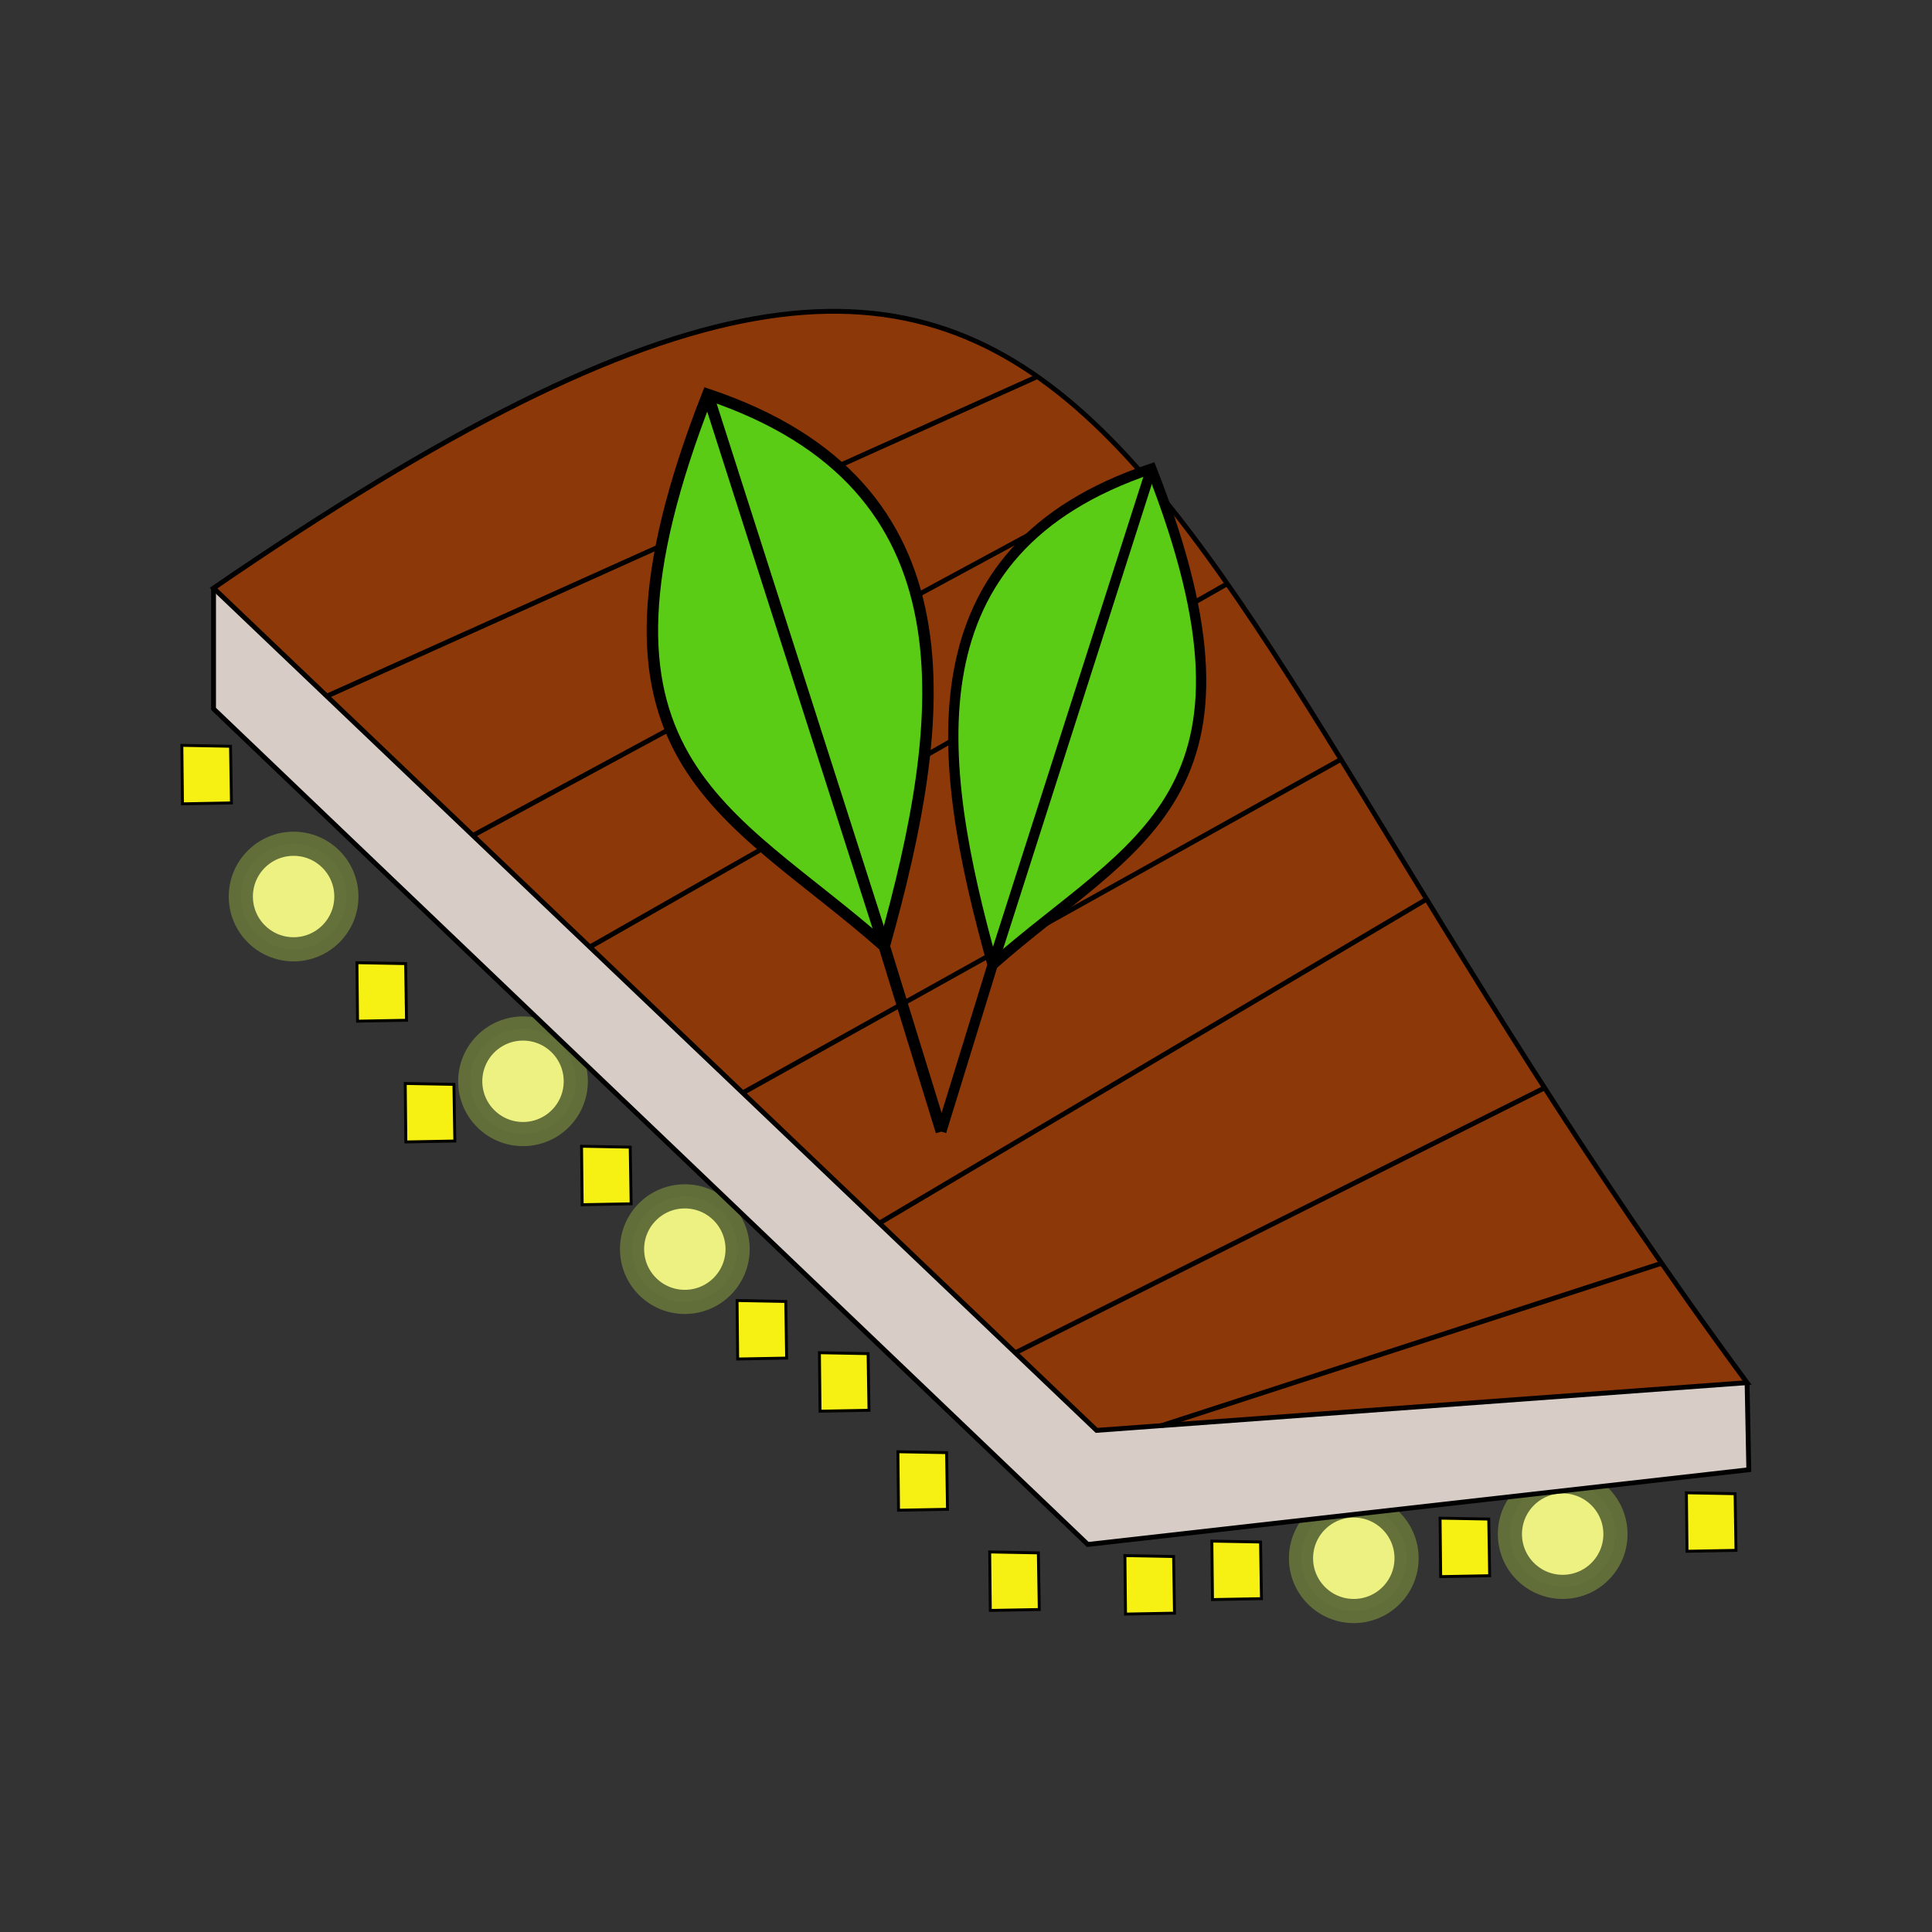<?xml version="1.0" encoding="UTF-8" standalone="no"?>
<!-- Created with Inkscape (http://www.inkscape.org/) -->

<svg
   xmlns:dc="http://purl.org/dc/elements/1.1/"
   xmlns:cc="http://creativecommons.org/ns#"
   xmlns:rdf="http://www.w3.org/1999/02/22-rdf-syntax-ns#"
   xmlns:svg="http://www.w3.org/2000/svg"
   xmlns="http://www.w3.org/2000/svg"
   xmlns:sodipodi="http://sodipodi.sourceforge.net/DTD/sodipodi-0.dtd"
   xmlns:inkscape="http://www.inkscape.org/namespaces/inkscape"
   width="400"
   height="400"
   viewBox="0 0 105.833 105.833"
   version="1.1"
   id="svg8"
   inkscape:version="0.92.3 (2405546, 2018-03-11)"
   sodipodi:docname="m3.svg">
  <rect x="0" y="0" width="105.833" height="105.833" fill="#333333" stroke="none"/>
  <defs
     id="defs2">
    <pattern
       y="0"
       x="0"
       height="6"
       width="6"
       patternUnits="userSpaceOnUse"
       id="EMFhbasepattern" />
  </defs>
  <sodipodi:namedview
     id="base"
     pagecolor="#ffffff"
     bordercolor="#666666"
     borderopacity="1.0"
     inkscape:pageopacity="0.0"
     inkscape:pageshadow="2"
     inkscape:zoom="0.98994949"
     inkscape:cx="219.00227"
     inkscape:cy="201.38601"
     inkscape:document-units="mm"
     inkscape:current-layer="layer1"
     showgrid="false"
     units="px"
     inkscape:window-width="958"
     inkscape:window-height="1048"
     inkscape:window-x="953"
     inkscape:window-y="0"
     inkscape:window-maximized="0" />
  <g
     inkscape:label="Layer 1"
     inkscape:groupmode="layer"
     id="layer1"
     transform="translate(0,-191.167)">
    <circle
       style="opacity:1;fill:#edf182;fill-opacity:1;stroke:#626f3a;stroke-width:1.323;stroke-linecap:round;stroke-linejoin:round;stroke-miterlimit:4;stroke-dasharray:none;stroke-dashoffset:0;stroke-opacity:0.984"
       id="path3657-4"
       cx="37.514"
       cy="259.593"
       r="2.891" />
    <circle
       style="opacity:1;fill:#edf182;fill-opacity:1;stroke:#626f3a;stroke-width:1.323;stroke-linecap:round;stroke-linejoin:round;stroke-miterlimit:4;stroke-dasharray:none;stroke-dashoffset:0;stroke-opacity:0.984"
       id="path3657-93"
       cx="28.65"
       cy="250.399"
       r="2.891" />
    <circle
       style="opacity:1;fill:#edf182;fill-opacity:1;stroke:#626f3a;stroke-width:1.323;stroke-linecap:round;stroke-linejoin:round;stroke-miterlimit:4;stroke-dasharray:none;stroke-dashoffset:0;stroke-opacity:0.984"
       id="path3657-55"
       cx="85.602"
       cy="275.204"
       r="2.891" />
    <circle
       style="opacity:1;fill:#edf182;fill-opacity:1;stroke:#626f3a;stroke-width:1.323;stroke-linecap:round;stroke-linejoin:round;stroke-miterlimit:4;stroke-dasharray:none;stroke-dashoffset:0;stroke-opacity:0.984"
       id="path3657-12"
       cx="16.083"
       cy="240.278"
       r="2.891" />
    <circle
       style="opacity:1;fill:#edf182;fill-opacity:1;stroke:#626f3a;stroke-width:1.323;stroke-linecap:round;stroke-linejoin:round;stroke-miterlimit:4;stroke-dasharray:none;stroke-dashoffset:0;stroke-opacity:0.984"
       id="path3657-56"
       cx="74.159"
       cy="276.526"
       r="2.891" />
    <g
       id="g6460-5"
       style="fill:#d8ccc6;fill-opacity:1"
       transform="translate(-365.069,444.437)">
      <path
         sodipodi:nodetypes="ccccc"
         inkscape:connector-curvature="0"
         id="path6457-7"
         d="m 376.767,-221.054 v 6.615 l 47.89,45.773 36.209,-4.093 -0.093,-4.771"
         style="fill:#d8ccc6;fill-opacity:1;stroke:#000000;stroke-width:0.265px;stroke-linecap:butt;stroke-linejoin:miter;stroke-opacity:1" />
    </g>
    <path
       style="fill:#8d3808;fill-opacity:1;stroke:#000000;stroke-width:0.265px;stroke-linecap:butt;stroke-linejoin:miter;stroke-opacity:1"
       d="m 11.697,223.383 48.373,46.138 35.632,-2.614 C 60.061,218.591 62.67,188.387 11.697,223.383 Z"
       id="path6446-1"
       inkscape:connector-curvature="0"
       sodipodi:nodetypes="cccc" />
    <path
       style="fill:none;stroke:#000000;stroke-width:0.265px;stroke-linecap:butt;stroke-linejoin:miter;stroke-opacity:1"
       d="M 17.92,229.294 56.825,211.795"
       id="path6643"
       inkscape:connector-curvature="0"
       sodipodi:nodetypes="cc" />
    <path
       style="fill:none;stroke:#000000;stroke-width:0.265px;stroke-linecap:butt;stroke-linejoin:miter;stroke-opacity:1"
       d="M 32.288,243.057 67.205,223.155"
       id="path6645"
       inkscape:connector-curvature="0"
       sodipodi:nodetypes="cc" />
    <path
       style="fill:none;stroke:#000000;stroke-width:0.265px;stroke-linecap:butt;stroke-linejoin:miter;stroke-opacity:1"
       d="m 48.168,258.171 29.965,-17.74"
       id="path6647"
       inkscape:connector-curvature="0"
       sodipodi:nodetypes="cc" />
    <path
       style="fill:none;stroke:#000000;stroke-width:0.265px;stroke-linecap:butt;stroke-linejoin:miter;stroke-opacity:1"
       d="M 55.665,265.247 84.615,250.757"
       id="path6649"
       inkscape:connector-curvature="0"
       sodipodi:nodetypes="cc" />
    <path
       style="fill:none;stroke:#000000;stroke-width:0.265px;stroke-linecap:butt;stroke-linejoin:miter;stroke-opacity:1"
       d="m 63.627,269.261 27.405,-8.898"
       id="path6651"
       inkscape:connector-curvature="0"
       sodipodi:nodetypes="cc" />
    <path
       style="fill:none;stroke:#000000;stroke-width:0.265px;stroke-linecap:butt;stroke-linejoin:miter;stroke-opacity:1"
       d="M 25.905,236.934 63.071,216.84"
       id="path6653"
       inkscape:connector-curvature="0"
       sodipodi:nodetypes="cc" />
    <path
       style="fill:none;stroke:#000000;stroke-width:0.265px;stroke-linecap:butt;stroke-linejoin:miter;stroke-opacity:1"
       d="m 40.755,250.994 32.746,-18.255"
       id="path6655"
       inkscape:connector-curvature="0"
       sodipodi:nodetypes="cc" />
    <g
       transform="translate(-517.78,654.082)"
       id="g6641">
      <g
         id="g6485-7-5"
         transform="matrix(3.942,0,0,3.942,540.567,-448.93)">
        <path
           sodipodi:nodetypes="ccccc"
           inkscape:connector-curvature="0"
           id="path1652-1-6-20"
           d="M 7.301,12.177 6.507,9.6 C 4.332,7.677 2.058,7.026 4.054,1.933 7.822,3.196 7.395,6.425 6.507,9.6 Z"
           style="fill:#5acc15;fill-opacity:1;stroke:#000000;stroke-width:0.159;stroke-linecap:butt;stroke-linejoin:miter;stroke-miterlimit:4;stroke-dasharray:none;stroke-opacity:1" />
        <path
           inkscape:connector-curvature="0"
           id="path1654-1-4-7"
           d="M 6.507,9.6 4.054,1.933"
           style="fill:none;stroke:#000000;stroke-width:0.159;stroke-linecap:butt;stroke-linejoin:miter;stroke-miterlimit:4;stroke-dasharray:none;stroke-opacity:1" />
      </g>
      <g
         id="g6485-6-6"
         transform="matrix(-3.545,0,0,3.545,595.222,-444.095)">
        <path
           sodipodi:nodetypes="ccccc"
           inkscape:connector-curvature="0"
           id="path1652-1-4-4"
           d="M 7.301,12.177 6.507,9.6 C 4.332,7.677 2.058,7.026 4.054,1.933 7.822,3.196 7.395,6.425 6.507,9.6 Z"
           style="fill:#5acc15;fill-opacity:1;stroke:#000000;stroke-width:0.159;stroke-linecap:butt;stroke-linejoin:miter;stroke-miterlimit:4;stroke-dasharray:none;stroke-opacity:1" />
        <path
           inkscape:connector-curvature="0"
           id="path1654-1-1-0"
           d="M 6.507,9.6 4.054,1.933"
           style="fill:none;stroke:#000000;stroke-width:0.159;stroke-linecap:butt;stroke-linejoin:miter;stroke-miterlimit:4;stroke-dasharray:none;stroke-opacity:1" />
      </g>
    </g>
    <path
       style="fill:#f7f013;fill-opacity:1;stroke:#000000;stroke-width:0.159;stroke-linecap:butt;stroke-linejoin:miter;stroke-miterlimit:4;stroke-dasharray:none;stroke-opacity:1"
       d="m 31.857,253.957 2.666,0.05 0.05,3.103 -2.682,0.05 z"
       id="path2249-4-5-0"
       inkscape:connector-curvature="0"
       sodipodi:nodetypes="ccccc" />
    <path
       style="fill:#f7f013;fill-opacity:1;stroke:#000000;stroke-width:0.159;stroke-linecap:butt;stroke-linejoin:miter;stroke-miterlimit:4;stroke-dasharray:none;stroke-opacity:1"
       d="m 49.187,270.692 2.666,0.05 0.05,3.103 -2.682,0.05 z"
       id="path2249-4-5-39"
       inkscape:connector-curvature="0"
       sodipodi:nodetypes="ccccc" />
    <path
       style="fill:#f7f013;fill-opacity:1;stroke:#000000;stroke-width:0.159;stroke-linecap:butt;stroke-linejoin:miter;stroke-miterlimit:4;stroke-dasharray:none;stroke-opacity:1"
       d="m 92.38,272.941 2.666,0.05 0.05,3.103 -2.682,0.05 z"
       id="path2249-4-5-79"
       inkscape:connector-curvature="0"
       sodipodi:nodetypes="ccccc" />
    <path
       style="fill:#f7f013;fill-opacity:1;stroke:#000000;stroke-width:0.159;stroke-linecap:butt;stroke-linejoin:miter;stroke-miterlimit:4;stroke-dasharray:none;stroke-opacity:1"
       d="m 66.385,275.587 2.666,0.05 0.05,3.103 -2.682,0.05 z"
       id="path2249-4-5-15"
       inkscape:connector-curvature="0"
       sodipodi:nodetypes="ccccc" />
    <path
       style="fill:#f7f013;fill-opacity:1;stroke:#000000;stroke-width:0.159;stroke-linecap:butt;stroke-linejoin:miter;stroke-miterlimit:4;stroke-dasharray:none;stroke-opacity:1"
       d="m 44.887,265.268 2.666,0.05 0.05,3.103 -2.682,0.05 z"
       id="path2249-4-5-01"
       inkscape:connector-curvature="0"
       sodipodi:nodetypes="ccccc" />
    <path
       style="fill:#f7f013;fill-opacity:1;stroke:#000000;stroke-width:0.159;stroke-linecap:butt;stroke-linejoin:miter;stroke-miterlimit:4;stroke-dasharray:none;stroke-opacity:1"
       d="m 9.962,231.997 2.666,0.05 0.05,3.103 -2.682,0.05 z"
       id="path2249-4-5-08"
       inkscape:connector-curvature="0"
       sodipodi:nodetypes="ccccc" />
    <path
       style="fill:#f7f013;fill-opacity:1;stroke:#000000;stroke-width:0.159;stroke-linecap:butt;stroke-linejoin:miter;stroke-miterlimit:4;stroke-dasharray:none;stroke-opacity:1"
       d="m 22.199,250.518 2.666,0.05 0.05,3.103 -2.682,0.05 z"
       id="path2249-4-5-98"
       inkscape:connector-curvature="0"
       sodipodi:nodetypes="ccccc" />
    <path
       style="fill:#f7f013;fill-opacity:1;stroke:#000000;stroke-width:0.159;stroke-linecap:butt;stroke-linejoin:miter;stroke-miterlimit:4;stroke-dasharray:none;stroke-opacity:1"
       d="m 19.553,243.903 2.666,0.05 0.05,3.103 -2.682,0.05 z"
       id="path2249-4-5-80"
       inkscape:connector-curvature="0"
       sodipodi:nodetypes="ccccc" />
    <path
       style="fill:#f7f013;fill-opacity:1;stroke:#000000;stroke-width:0.159;stroke-linecap:butt;stroke-linejoin:miter;stroke-miterlimit:4;stroke-dasharray:none;stroke-opacity:1"
       d="m 54.214,276.182 2.666,0.05 0.05,3.103 -2.682,0.05 z"
       id="path2249-4-5-12"
       inkscape:connector-curvature="0"
       sodipodi:nodetypes="ccccc" />
    <path
       style="fill:#f7f013;fill-opacity:1;stroke:#000000;stroke-width:0.159;stroke-linecap:butt;stroke-linejoin:miter;stroke-miterlimit:4;stroke-dasharray:none;stroke-opacity:1"
       d="m 78.886,274.33 2.666,0.05 0.05,3.103 -2.682,0.05 z"
       id="path2249-4-5-46"
       inkscape:connector-curvature="0"
       sodipodi:nodetypes="ccccc" />
    <path
       style="fill:#f7f013;fill-opacity:1;stroke:#000000;stroke-width:0.159;stroke-linecap:butt;stroke-linejoin:miter;stroke-miterlimit:4;stroke-dasharray:none;stroke-opacity:1"
       d="m 61.622,276.381 2.666,0.05 0.05,3.103 -2.682,0.05 z"
       id="path2249-4-5-04"
       inkscape:connector-curvature="0"
       sodipodi:nodetypes="ccccc" />
    <path
       style="fill:#f7f013;fill-opacity:1;stroke:#000000;stroke-width:0.159;stroke-linecap:butt;stroke-linejoin:miter;stroke-miterlimit:4;stroke-dasharray:none;stroke-opacity:1"
       d="m 40.376,262.409 2.666,0.05 0.05,3.103 -2.682,0.05 z"
       id="path2249-4-5-02"
       inkscape:connector-curvature="0"
       sodipodi:nodetypes="ccccc" />
  </g>
</svg>
